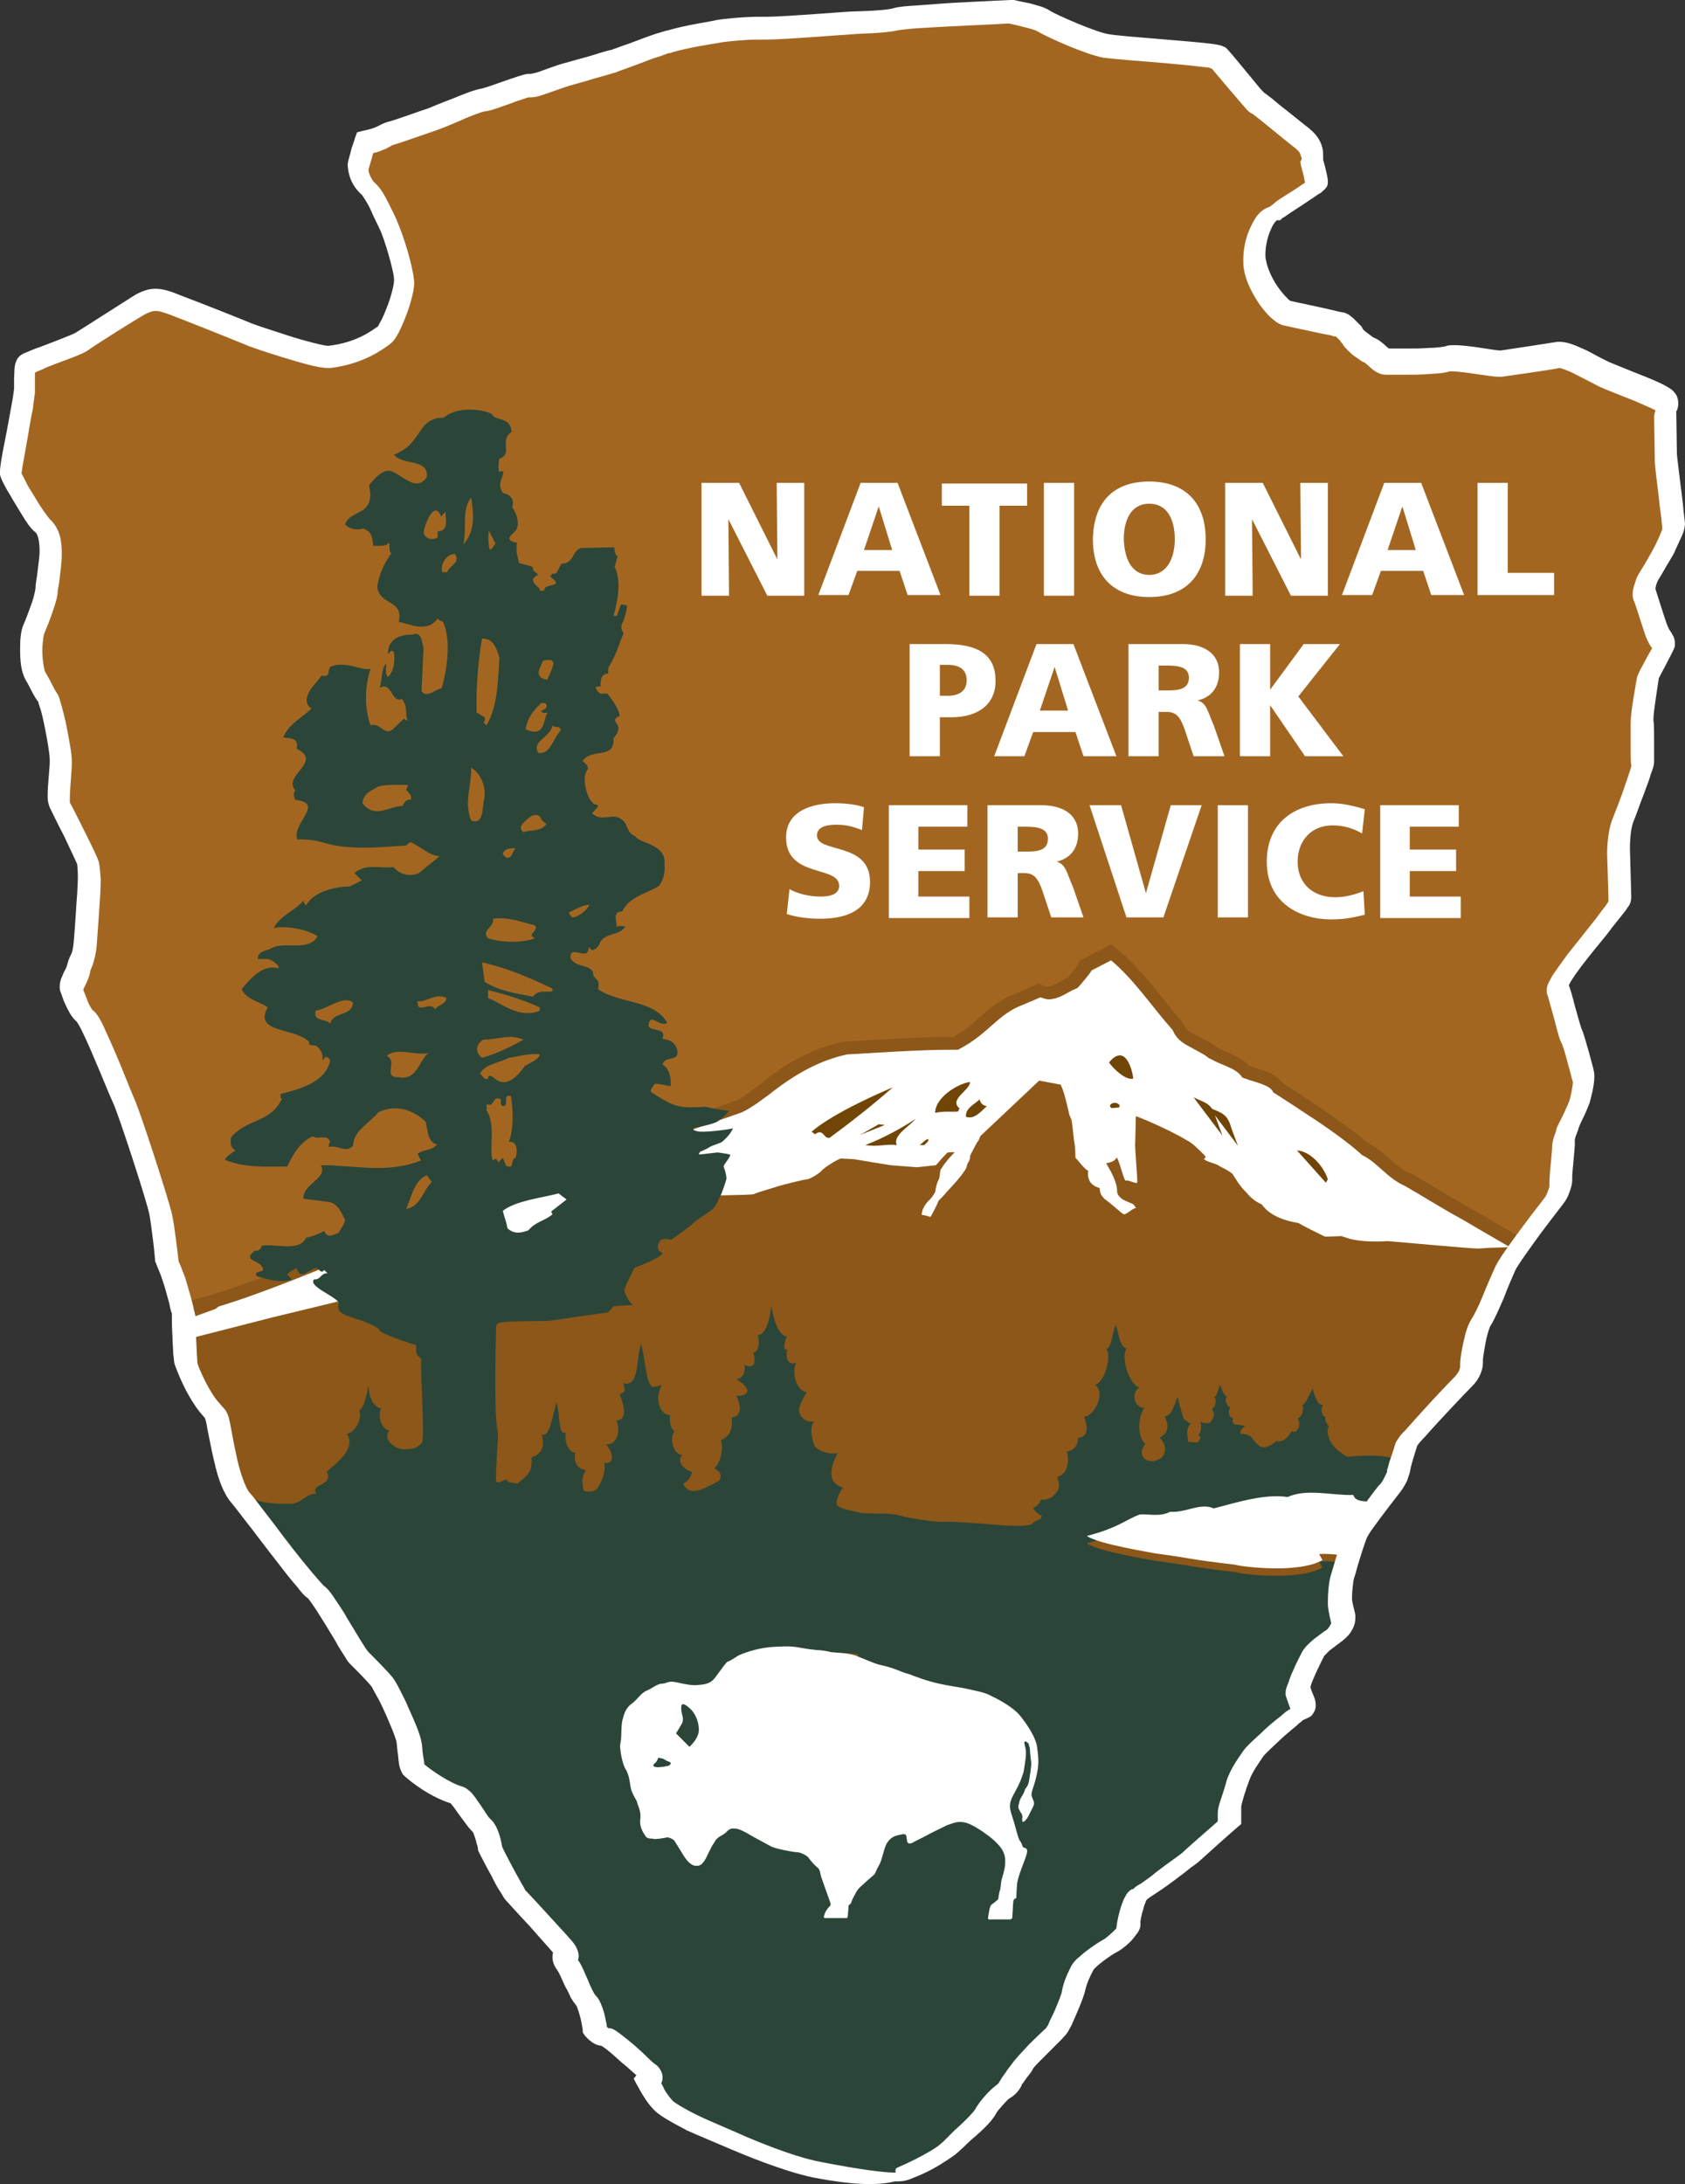 <?xml version="1.0" encoding="UTF-8" standalone="no"?>
<svg id="Layer_1" xmlns:rdf="http://www.w3.org/1999/02/22-rdf-syntax-ns#" xmlns="http://www.w3.org/2000/svg" enable-background="new 0 0 612 792" xml:space="preserve" viewBox="0 0 251 325.206" height="100%" width="100%" version="1.1" y="0px" x="0px" xmlns:cc="http://creativecommons.org/ns#" xmlns:dc="http://purl.org/dc/elements/1.1/"><rect x="0" y="0" width="251" height="325.206" fill="#333333" stroke="none"/>
<g id="g3081" transform="translate(-181.4,-229.3)">
	<g id="g3083">
		<path id="path3085" fill="#a36621" d="m429.1,311.3c0.5-1,1.4-3,1.4-3.6s-1.2-9.4-1.2-10.4-0.1-5.6-0.1-6.4,0.6-0.8,0.1-1.8-7.2-3.2-9.1-4.2-5.6-3.2-6.9-3-8.6,1.3-8.6,1.3c-1,0.1-6.7-1.2-8-0.7s-7.8,0.4-8.8,0.4c-1.1,0-2.1-1.6-2.6-1.7s-2.4-1.7-2.5-2c-0.1-0.4-1.4-1.7-1.8-1.8s-7-1.4-8.2-1.8-4.2-4.2-4.7-7.2,1.1-7.6,3-7.8c0.7-0.7,6.2-3.9,6.2-4.4s-0.7-3.3-0.7-3.3,0.2-0.4,0-1.3c-0.3-1.1-0.7-1.5-1.3-2-0.9-0.7-6.1-5-6.7-5.3-0.6-0.4-5-5.9-5.8-6.8-1-0.6-13.8-1.3-16.7-1.8-2.2-0.4-8.1-3-9.3-3.7s-4.1-1.2-5-1.4c-0.6,0-15.3,0.7-17,1.1-1.5,0.4-5.9,0.5-6.3,0.5-0.8,0-11.7,0.8-13.5,0.7s-5.8,0.3-6.9,0.5c-0.7,0.1-4.5,0.7-7.1,1.5-1,0-7.8,2.7-8.4,2.9-0.6,0.1-6,1.8-7,2-1.1,0.2-4.5,1.7-5.5,1.7s-5.8,2-7,2.1-6.6,2.6-7.4,2.8c-1,0.3-5.2,1.9-6.4,2.2-0.7,0.2-1.2,0.8-3.7,1.3,0,0-1,2.8-1.1,3.5-0.1,0.9,0.5,2.5,1.5,3.3s2.5,4.4,3.1,5.6,2.2,6.4,2.2,8.2-2,7.1-3.1,7.9c-0.7,0.5-3.4,2.7-8.1,3.2-1.8,0.2-10.9-2.9-12.1-3.4s-7.7-3.1-10.3-4.1-3.8-1.5-5.9-0.2c-1.6,1-7.3,4.5-8.5,5.4-1.2,0.8-8,3-8.4,3.6s-0.3,2.5-0.3,3.7-2.1,11.3-2.1,12.5c0.2,0.4,0.8,1.6,1.4,2.6,1.1,1.8,2.6,4.3,3.5,5.1,2.3,2,0.7,8.2,0.7,9.4s-1.2,4.5-1.8,5.9-0.6,5.7,0.2,7.1,1.2,2.4,1.8,3.2,2,7.7,2,9.3-0.6,5.9-0.2,6.7,3.8,7.5,4.3,8.7c0.4,1.2,0,6.3,0,6.3s-0.2,3.2-0.4,5.7c-0.2,2.4-0.8,2.8-1,3.8s-1.4,2.4-1,3.2,1,3,2,3.8,4.7,10.3,5.7,12.6c1,2.2,5.1,15,5.5,16.8s1,7.1,1,7.1c0.1,0.4,0.7,1.5,1,2.6,0.5,1.8,1.2,4,1.4,4.9,11.5-1.7,46.8-19,55.3-20.5l27.2-9.5c1-0.2,3.1-2,3.9-2.5,3.9-3.3,7.8-5.4,12.3-6.4,5.6-0.3,10.7-0.7,16.4-0.7,4-2,5.3-5.1,9.6-6.6l3-1.3c1.7,1,2.9-0.3,4.8-1.1,0.5-0.5,1.9-2.2,2-2.6l3.8-2c3.8,2.9,6.8,7.4,10,11,0.8,2.1,3.4,2.3,5.1,3.8,1.6,1,3.5,1.2,4.9,2.8,1.6,0.7,3.8,0.9,4.8,2.4,0,0,8.9,5.6,12.9,9.1,2.5,1.2,4,3.6,6.4,4.6,2.9,1.6,5.2,3.1,8.4,4.9,3.7,2.2,7.8,4.5,8.7,5.1,2-2.8,4.6-6.1,4.9-6.5,0.5-0.6,1.1-2.3,1-2.7-0.1-0.5,0.4-4.5,0.4-5.5s0.5-1.8,0.6-2.3,1.6-3.3,1.8-4.1c0.2-0.7,0.8-3.2,0.6-3.9s-1.2-4.7-1.8-6.1-1.6-6-2-6.9c-0.5-1,5.4-7.8,6.3-9.1,1-1.3,3-3.6,3-4.2s-0.2-6.8-0.2-7.3,0-2.9,0.6-4.5c0.6-1.7,3.1-7.9,3-8.7s0-4.9-0.1-6.1,0.7-6,0.8-6.7,2.1-3.9,2.4-4.7c0.2-0.7-0.6-1.3-1-2.4s-1.6-4.9-1.8-5.5,0.1-1.6,0.4-2.1c-0.2,0,1.6-2.8,2.1-3.8z"/>
	</g>
	<g id="g3087">
		<path id="path3089" fill="#8c5719" d="m390.7,404.9c-2.4-1-3.9-3.4-6.4-4.6-4-3.5-12.9-9.1-12.9-9.1-1-1.5-3.2-1.7-4.8-2.4-1.4-1.6-3.3-1.8-4.9-2.8-1.7-1.5-4.3-1.7-5.1-3.8-3.2-3.6-6.2-8.1-10-11l-3.8,2c-0.1,0.4-1.5,2.1-2,2.6-1.9,0.8-3.1,2.1-4.8,1.1l-3,1.3c-4.2,1.6-5.6,4.6-9.6,6.6-5.7,0-10.9,0.4-16.4,0.7-4.5,1-8.3,3.1-12.3,6.4-0.7,0.5-2.9,2.3-3.9,2.5l-27.2,9.5c-8.5,1.5-43.8,18.7-55.3,20.5,0.1,0.2,0.1,0.4,0.1,0.5,0,0.6,0.2,6.2,0.4,7,0.1,0.6,1.3,3.4,2.8,5.7,0.6,0.8,1.4,1.6,1.6,1.9,0.7,1,1.3,9.7,3.8,12.5,0.7,0.8,9.9,13.2,11.1,14s5.9,9.1,6.5,9.7,2.8,2.8,3.4,3.6,3.8,7.3,4.1,9.1c0.1,0.6,0.3,3.1,0.6,3.8,0.9,1,4,3.2,6.5,3.9,0.8,0.2,2,2.5,3.2,4.1,0.3,0.4,0.6,0.6,0.9,1.1,0.6,1.3,0.8,2.8,0.8,2.8,0.4,0.7,3.3,6.5,3.8,7s6.7,7.2,7.3,8.1c0.6,1-0.2,1.3,0.5,2.4s2.1,4.7,2.7,5.3c0.8,0.8,1.3,4.3,1.3,4.3s0.7,1.1,1.6,1.1c0.8,0,5.2,4.4,6.2,5s0.1,1.7,0.1,1.7,1.4,2.8,2.6,3.8c1.1,0.9,3.7,2.2,4.1,2.4,0.5,0.2,5.5,2.4,6.9,3,1.2,0.5,7,3,11.4,3.9,3.3,0.7,11.4,2.2,13.1,1.4,1.8-0.8,3.2-1.4,5.2-2.7s1.7-1.4,3.5-3,3.1-2.9,3.4-3.6c0.4-0.7,1.7-2.2,2.2-2.6s1.1-0.8,1.4-1.4c0.2-0.5,1.5-2,1.7-2.4,0.6-1.1,4.9-5,5.2-5.5s2.3-4.7,2.5-6,1-2.6,1.3-3.3c0.4-0.7,2.9-2.6,4.1-3.2,1-0.5,2.9-2.2,2.9-3s0.8-4.3,1.5-4.6c0.7-0.4,7.4-5.2,7.9-5.7,0.3-0.3,4.9-4.4,5.6-5v-1.8c0-0.7,0.7-2.9,1.3-4.4,0.5-1.6,1.7-3.2,2.3-4,0.9-1.3,5.8-5.5,6.2-5.7s1.3-0.5,1.3-1-0.6-1.7-0.8-2.6c-0.2-0.7,1.8-4.8,2.3-5.6s2.2-2.1,3.1-2.7,1.4-1.9,1.3-2.4-0.5-1.7-0.5-2.7c0-0.8,0.1-2.9,0.3-3.7,0.2-0.7,0.4-1.5,0.8-2.7,0,0,0.7-2.1,1.2-3.4s5-7,5-7c0.8-1,1.4-2.4,1.4-2.7s1-3.5,1.2-4.1,7-7.9,8.5-9.3c1.4-1.4,1.2-2.5,1.2-2.9s0.5-4.6,1.4-6c1-1.5,2.6-5.9,3.6-7.9,0.3-0.7,1.3-2.2,2.5-3.8-0.8-0.5-4.9-2.9-8.7-5.1-3.1-1.9-5.4-3.5-8.3-5.1z"/>
	</g>
	<polygon id="polygon3091" points="277.5,397.6,278,398.8,280.5,397.9" fill="#FFF"/>
	<path id="path3093" fill="#FFF" d="m350.6,395.5c0.4,0.1,4.8,1.9,7.6,3.6,0.9,0.4,2.2,1.8,2.7,2.3,0.3,0.5-0.5,0.4,0,0.6,0.3,0.3,1.8,0.6,2.1,0.9,0.5,0.3,1.3,0.6,2,1.2,0.4,0.6,0.8,1.3,1.2,1.8,0.3,0.4,0.6,0.7,0.9,1,0.8,1,1.7,1.5,2.2,1.7,0.2,0.1,1.1,2.1,5.5,2.8,1.2,0.7,2.5,1.3,3.9,2,0.5,0.1,2.1-0.1,2.5,0-0.8-0.3,0.5,0.1,0.5,0.1s1.8,0.9,6.4,0.6c0.3,0,13.2,1.2,13.5,1.1,0.7,0,1.2-0.1,1.8-0.1s3-0.1,4.4-0.2c-0.5-0.3-10-5.9-10.5-6.1-2.4-1.4-4.3-2.6-6.7-3.9-2.4-1-3.9-3.4-6.4-4.6-4-3.5-12.9-9.1-12.9-9.1-1-1.5-3.2-1.7-4.8-2.4-1.4-1.6-3.3-1.8-4.9-2.8-1.7-1.5-4.3-1.7-5.1-3.8-3.2-3.6-6.2-8.1-10-11l-3.8,2c-0.1,0.4-1.5,2.1-2,2.6-1.9,0.8-3.1,2.1-4.8,1.1l-3,1.3c-4.2,1.6-5.6,4.6-9.6,6.6-5.7,0-10.9,0.4-16.4,0.7-4.5,1-8.3,3.1-12.3,6.4-0.7,0.5-2.9,2.3-3.9,2.5l-10.4,3.6-48.3,18-10.6,4.2-5.4,2-2.5,2-5,1.8v2.9l13.7-3.5,9.5-2.3c0.2-0.2,53.8-15.4,54.5-15.6,0.6-0.3,6.9-0.2,7.5-0.4,0.6-0.3,3.5-1.1,3.7-1.2,0.3-0.1,3.8-1,4.2-1s1.9-0.9,2.2-1.3,2.5-1.8,2.9-1.8l1.9,0.1c0.5,0.1,5.5,0.9,5.5,0.9l3.9,0.3,2.8-0.3s0.4-0.4,0.8-0.9c0.5-0.5,0.9-1,1-1,0.2,0,0.7-0.1,1,0,0,0-1.2,1.1-2.1,2.6-0.1,0.5-0.1,0.9-0.2,1.3-0.4,0.7-0.5,1.4-0.6,2-0.2,0.4-0.7,1.1-1,1.3-1,1.1-1,1.9-1,2.1,0.3,0,1,0.2,1.3,0.3,0.1-0.1,1.1-2,1.2-2.4,0.3-0.3,1-1,1.2-1.3,0.2-0.2,2.1-2.2,2.7-3.2,0.3-0.4,0.3-0.6,0.4-1,0.5-0.7,0.4-1.2,0.4-1.2s1.1-2.2,1.2-2.2,0.3-0.8,0.4-0.8c0.1-0.1,8.7-8.2,8.7-8.2l3.2,0.6s0.2,0.4,0.5,1.3c0.3,1,0.6,2.4,0.7,2.8,0,0.2,0.2,0.7,0.4,1.1,0.2,1,0.3,2.8,0.5,3.8,0.1,1.1,0.1,1.8,0.1,1.9,0.1,0,1.5,1.9,1.9,1.9,0,0.3-0.4,2,1.7,2.6,0.1,0.8,0.1,0.9,0.7,1.6,1.4,1,2.7,2.3,2.9,2.3,0.4,0.1,1.4-1,1.8-0.9,0.1,0-0.2-0.3-0.3-0.5s-1.8-0.7-2-1.1c-0.5-0.4-0.5-0.8-0.5-1.2-0.2-1.9-1.8-4-1.6-3.9,1.7-0.3,1.4-1,1.6-0.8,0.4,0.7,1.1,3.6,1.3,3.4s1.5,0.5,1.7,0.3c0.1-0.1-0.4-5.8-0.3-5.8"/>
	<path id="path3095" fill="#714506" d="m350.2,389.9c-1.1,0.3-2.9-1.4-3.6-2.4,2.8-3.4,3.7,2.5,3.6,2.4z"/>
	<path id="path3097" fill="#714506" d="m325.9,390.4c0,1.3-3.3,2.6-1.5,4-0.3,0-0.1,0.3-0.3,0.4-1,0.1-2-0.1-3.4,0.2,0-2.2,3.2-4.3,5.2-4.6z"/>
	<path id="path3099" fill="#714506" d="m314.4,391.2c-1.7,1.5-4.9,4.2-9.4,7.5-0.9,0.3-0.9-1.5-2.2-0.5l-0.5-0.4c3.4-2.9,10.7-6,12.1-6.6z"/>
	<path id="path3101" fill="#714506" d="m328.4,394c-0.9,0.8-1.8,2-3.1,1.6-0.2-1.3,1.5-2,2-2.6,0.2,0.5,0.4,0.9,1.1,1z"/>
	<path id="path3103" fill="#714506" d="m348.1,394.2-1.1,0.1s-0.5-0.3-0.1-0.6,0.9-0.2,1.1,0c0.3,0.1,0.1,0.5,0.1,0.5z"/>
	<path id="path3105" fill="#714506" d="m364.8,397.2,1,2.7-4.3-5.7c1.7,0.8,2.7,0.8,3.3,3z"/>
	<path id="path3107" fill="#714506" d="m362.5,395.7,1,2.7-4.3-5.7c1.6,0.8,2.7,0.8,3.3,3z"/>
	<path id="path3109" fill="#714506" d="m379.2,404.9-0.3,0.5-4.3-4.8c1.9,0.1,3.9,2.2,4.6,4.3z"/>
	<path id="path3111" fill="#714506" d="m317.8,395.9c-0.9,1.1-3.5,2.5-2.8,3.9-1.5-0.2-2.9,0.3-4.7,0,2.6-1,5.2-2.4,7.5-3.9z"/>
	<polygon id="polygon3113" points="309.5,398.3,312.3,396.7,313.2,396.8" fill="#714506"/>
	<path id="path3115" fill="#714506" d="m319.7,398.9c0.1,0.4-0.5,0.7-0.6,0.9h-0.7c0.3-0.2,0.9-0.9,1.3-0.9z"/>
	<path id="path3117" fill="#8c5719" d="m208.3,423.2c5.4-0.8,17.2-5.5,28.5-10.2s22.1-9.4,26.7-10.2l27.2-9.5h0.1c0.1,0,1-0.4,1.7-1,0.7-0.5,1.4-1,1.8-1.3,4-3.3,8-5.6,12.7-6.6h0.1,0.1c5.5-0.3,10.6-0.7,16.2-0.7,3.5-1.8,4.9-4.8,9.4-6.5l3.4-1.5,0.5,0.3c0.3,0.2,0.5,0.2,0.7,0.2,0.6,0.1,1.5-0.6,3-1.3,0.5-0.5,1.6-1.9,1.7-2.2l0.1-0.3,4.7-2.5,0.5,0.4c4,3.1,7,7.6,10.1,11.2l0.1,0.1,0.1,0.2c0.3,0.7,0.8,1.1,1.8,1.6,0.9,0.5,2,0.9,3.1,1.8,1.3,0.8,3.2,1.1,4.9,2.8,1.3,0.6,3.5,0.7,4.9,2.5,1.2,0.8,8.9,5.7,12.8,9,2.7,1.4,4.2,3.7,6.2,4.5h0.1,0.1c2.9,1.7,5.2,3.2,8.5,5,3.9,2.3,8.1,4.7,8.7,5.1l-1.1,1.7c-0.5-0.3-4.7-2.7-8.6-5-3.3-1.8-5.6-3.3-8.4-4.9-2.7-1.2-4.2-3.6-6.4-4.6l-0.1-0.1-0.1-0.1c-1.9-1.7-5.1-4-7.9-5.8-2.7-1.8-4.9-3.2-4.9-3.2l-0.2-0.1-0.1-0.2c-0.6-1-2.5-1.3-4.4-2l-0.2-0.1-0.1-0.2c-1.1-1.3-2.8-1.5-4.7-2.6h-0.1l-0.1-0.1c-0.7-0.6-1.7-1-2.7-1.6-1-0.5-2.1-1.2-2.6-2.5-3.1-3.5-5.9-7.7-9.2-10.4l-2.9,1.5c-0.2,0.4-0.5,0.7-0.8,1.1-0.5,0.6-0.9,1.1-1.2,1.4l-0.1,0.1-0.2,0.1c-1.3,0.5-2.3,1.5-4,1.6-0.4,0-0.8-0.1-1.3-0.3l-2.6,1.1c-3.8,1.4-5.1,4.3-9.5,6.6l-0.2,0.1h-0.2-0.2c-5.5,0-10.6,0.4-16.1,0.7-4.2,0.9-7.9,3-11.8,6.1-0.3,0.2-1.1,0.8-1.8,1.3-0.8,0.5-1.5,1-2.3,1.3l-27.2,9.5h-0.1c-4,0.7-15,5.4-26.3,10.1-11.4,4.7-23,9.5-29,10.4l-0.8-1.8z"/>
	<path id="path3119" fill="#2b4638" d="m269.2,364c-0.3,0.8-1.7,1.9-2.6,1.9l-0.5-0.7c1-0.5,2-1.1,3.1-1.2zm-26.6-15.6c-0.6-0.2-1.1,0.5-1.2,0.9-2,0-4.2,2-6-0.4,0.1-1.5,1.4-1.9,2.2-2.4s4.6-0.3,4.6-0.3l-0.3,0.7c0.4,0.5,0.9,0.8,0.7,1.5zm-12,33.3c-0.8-0.8-2.5-0.2-2.2-1.9,1.9-0.3,4.2-2.4,5.6-1.2-0.3,2.2-2.9,1.2-3.4,3.1zm25,20.7c0-0.2-0.1-0.4-0.3-0.5s-0.3,0.1-0.5,0.2c-0.6-1.6,0.5-5.4-0.9-7.4v-1c1.2,0.6,0.8-1.4,2.1-0.7,0.1,0.3-0.2,0.8,0.3,1,1.1,0-0.2-1.8,1.2-1.5,0.3,1.8,0.5,4.8-0.3,6.8,1.5-0.1,1.2,1.8,1,2.4-0.9,0.3,0,1.7-1.4,1.2l-0.5-1.2-0.7,0.7zm5.2-24.7c-2.5-0.5-5-0.8-7.2-2.2l-0.4-2.9c3.7,0.8,7.1,2.3,10.5,3.9v0.4c-0.7,0.2-2.2-0.3-2.9,0.8zm1,1.6v0.5c-3,1.2-5.3-0.9-7.7-1.9v-1.2c2.7,0.7,5.3,1.5,7.7,2.6zm-8.3-30.9c-0.3,1.2,0,3.7-1.9,3.1-1.1-2.7,0-4.9,0-7.9,1.4,0.9,2.3,2.8,1.9,4.8zm-0.1,35.7c2.3,0,3.9-0.9,6,0-1.8,1-4,2.1-6.2,2.7-1-0.7-1-2,0.2-2.7zm3.8,2.7c1.6-0.2,2.9-0.7,4.6-0.5,0,0.6-1.4,1.3-2.2,1.7-1,1.4-2.7,3.4-4.5,1.9-0.3-0.2-0.7-0.7-1-0.2v0.2c-0.6,0.3-0.8-0.5-1.2-0.7,0.7-1.5,2.9-1.6,4.3-2.4zm6.5,23.3c-1.1,1-2.4,1-3.6,2.4-1.1,0.4-2.1,0.6-3.1-0.3-0.2-1.1-0.4-1.4-0.7-2.6,1.8-1.5,6.1-2,8.3-2.6l1.2,0.9-2.3,1.8,0.2,0.4zm1.2-72c-1.1,1.1-1.5,3.6-3.3,3.3-1.1-1.7,1.8-2.3,2.1-4.1,0.3,0.5,1.2-0.1,1.2,0.8zm-2.6-10.4s1.3-0.4,1.5,0.2c0.2,0.5-0.9,2.6-0.9,2.6-2.1-0.3-1-1.9-0.6-2.8zm-0.3,6.3c0.3,0,0.6-0.1,0.8,0.2,0.2,0.7-0.5,0.7-0.8,1,0.2,0.4,0.7,0.2,1,0.2-0.7,0.6-0.2,3.9-3.3,2.5,0.2-1.2,0.6-2.3,2.3-3.9zm-2.8,18c0.6-0.6,1.9-2.1,2.8-0.9,0,0.4,0.5,0.6,0.8,0.9-0.9,1.2-2.3,0.8-3.4,1.2-0.5-0.3-0.5-0.8-0.2-1.2zm-1,3.6c-0.5,0.5-0.5,1.6-1.4,1.4l-0.5-0.5c0.2-0.9,1.1-0.9,1.9-0.9zm2.9,11.5c0.6,0.9-1.4,1.3,0,1.9-1.7,0.7-5,0.7-7,0-1.1-1.2,1.1-1.7,0.7-2.9,2.4-0.3,4.3,0.5,6.3,1zm-5.9-56.9s-0.2,0.5-0.8,1c-0.4-0.9-0.2-2.9-0.2-2.9l1,1.9zm0.6,17.1c-0.3,3.8-0.2,6.8-1.9,10l-0.5-0.4c0.3-0.2,0.2-0.5,0.2-0.8l-1.2-0.7c-0.1-3.5,0.2-7.5,0.8-11,1.7-0.1,2.2,1.5,2.6,2.9zm-4.2-23.9c0.3,2.3,0.7,4.9-1.2,7,0.6-2.3-0.3-5.3,1.2-7zm-5,5v0.9c-0.7,0.5-1.9,0.3-2.1-0.7,0.1-1.1,1.6-5,2.6-2.4l0.7-0.7c-0.2,0.5,0.7,2.9-1.2,2.9zm1.4,6.1-0.7,0c-0.4-1.2,0.7-2.8,1.9-2.7,0.8,1.4-0.8,1.6-1.2,2.7zm-7.1,75.2c-2.7,0.1-0.1-2.3-1.9-3.2,1.7-1.3,4,0,6.2-0.4-1.3,1-1.7,4.1-4.3,3.6zm5.3-10.1c-0.7-1.4-2.7,0.9-2.6-1.2,1.5,0.1,2.7-1.3,4.3-0.5,0,0.9-1.4,1.1-1.7,1.7zm-4.3,29.7c0.8-1.7,1.2-4.3,3.1-5l0.7,1c-1.3,1.3-1.7,3.7-3.8,4zm67.3,66.8c-2.1-0.4-5.2,1-7.2-0.4,1.2-0.3,5.2-0.4,7.2-0.1v0.5zm-7.7-39.8zm-72-24.2zm152.5,34.1c-0.9-0.7-2.2-1.3-2.7-3-0.1-0.4-0.3-1.2,0.1-1.5-0.3-0.3-0.8-1-0.5-1.4-0.6-0.1-0.9-1.1-0.4-1.8-0.9,0.1-1.3-1.6-1.6-2.4-0.4,0.8-1.1,2.4-1.5,2.4,0.2,0.3,0.2,1.6-0.7,2,0.6,0.8,0,2.4-0.9,1.9-0.5,0.9-1.3,1.7-2.3,1.5-0.9,0.7-1.7,1.2-2.5,0.7-1.2-0.9-0.9-1.8-2.8-1.8-0.3-0.3,0.6-1.2,0.7-1.2-0.5-0.1-1.6-0.2-1.6-0.2s-0.5-0.3-0.2-0.9c-0.6-0.1-0.9-1.1-0.4-1.6-0.6-0.3-1-1.2-0.5-1.6-0.6-0.3-0.7-1.1-1.1-1.8-0.2,0.7-0.4,1.6-0.8,1.8,0.3,0.4,0.3,1.4-0.4,1.8,0.7,0.8,0.1,1.6-0.3,2.1-0.5,0-1,0.1-1.4-0.3,0,0,0.4,1.4-0.3,2.1,0.6,0.3,0.2,0.8-0.1,1.1-0.5,0-0.8-0.1-1.4-0.1-0.2-1.5-0.3-1.9,0.4-2.8-0.7,0-0.3-0.3-1-0.5-0.3-0.6-1-3.4-1-3.4-0.4,1-0.8,2.8-1.9,2.9,0.5,1.1,0.8,2.4-0.8,3.2,1.4,1.1,0.8,2.8,0.1,3.1-0.5,0.2-1,0.6-2,0.2-0.4-0.2-1.3-0.9-0.2-2.4-1.5-1.4-0.8-4.7-0.1-5.4-1.2,0.2-2.3-1.9-0.8-3-1.7-0.7-2.7-4.6-1.9-5.8-1.1-0.4-1.1-2.3-1.6-3.5-0.6,1.3-0.5,3.2-1.4,3.6,0.8,0.7-0.1,4.9-1.7,5.3,1.8,1.2-0.3,4.9-1.6,4.7,0.6,1.8,0.6,3-0.9,3.2,0,1.3-0.9,2-1.7,2,0.6,2.1-0.3,3.6-1.4,3.8,0.2,1,0.6,1.5-0.3,2.5-0.8,1.1-2.1,0.9-2.1,0.9s-0.5,1.1-1.2,1.2c0.4,0.9,1.3,1.2,1.3,1.2l-0.2,0.5s-0.8,0.2-1.3,0.7c-0.4,0.5-4.5,0.2-4.5,0.2s-7.1-0.6-8.5-0.5-5.6-0.6-6.9-1-4.8-0.1-5.9-0.4c-0.9-0.3-2.7-0.4-3.3-1.2,0-0.7,0.4-1.8,1-2.5-2.9-0.8-1.5-3.8-0.8-5.2-0.8,0.4-3.1-0.2-3.5-1.1-0.4-1.3-0.7-2.3-0.1-3.6-1.5,0.4-2.2-1.2-2.2-1.6s0.5-1.7,1.2-2.7c-1.6-0.2-2.3-2.9-1.6-4.4-1.2,0.5-1.7-0.8-1.3-1.9-0.7,0.1-0.5-1-0.1-2-1.8-0.3-2.3-4.7-2.3-4.7s-0.3,4.4-2,4.5c0.3,1.1,0.1,2.6-0.7,2.6,0.4,1.1,0.1,1.7,0.1,1.7s-0.4,0.7-1.4,0.1c0.1,0.6,0.1,1.9-1.2,2.2,0.8,0.4,2,1.4,1.5,2s-1.5,0.4-1.5,0.4,0.8,1.8,0.4,2.5-0.3,0.5-1.1,0.8c0.2,2-0.5,2.9-1.6,3.3,0.4,1.3-0.1,3.6-1,4.2,1.6,0.9,0.7,1.9,0.7,1.9s-1.5,0.8-2.4,1.2c-2.5,1-2.9-0.8-2.9-0.8s1-0.4,1.3-1.7c-1.3-0.5-2.3-1.4-1.5-2.6-1.2,0.1-2-2.4-1.1-3.5-0.5-0.3-0.8-1.1-0.7-2.4-1.2,0.1-2.5-2.1-1.2-4.5-0.4,0.2-1,0.3-1.5,0.3-0.9-0.9-1-4.3-1.6-6.4-0.6,1.9-0.4,4.1-1.2,5.4-0.4,0.5-0.9,0.7-1.4,0.4,0,0.8,0.6,1.3-0.6,1.7,0.5,1.2,1.4,3.9-0.5,3.9,0.6,1.1,0.4,3.6-1.5,3.6,1.3,1.5,1.1,3-0.3,2.7,0.4,1.3-0.7,3.6-1.2,4-0.5,0.5-1.8,0.2-1.8,0.2s-0.7-1.8,0.3-3.1c-1.3-0.1-1.9-1.3-1.6-2.6-0.9,0-1.7-1.5-1.4-3-1.2,0.5-0.8-2.6-1.4-4.5-0.6,2-1,5.3-2.2,4.8,0.4,1.4,0.3,2.8-1.5,3.4-0.1,1.7,0.3,2-2.1,3.9-0.4-0.1-1.4,0-1.6-0.6-0.5,0-1.2,0.7-1.6,0.3-0.1-1.2,0.3-6.1,0.3-7.2-0.7-2.2-0.3-14.6-0.3-15.6,0-0.9,0.5-0.8,0.9-0.9,0.5-0.2,6.8-0.2,6.8-0.2l9-1.3,0.8-0.9,3-0.2c-0.7-0.2-1.4-1.9-1.4-2.2s1.5-3.3,1.5-3.3,4.9-1.9,4.1-2.3c-0.8-0.3-0.7-1.1-0.3-1.7s1.7-0.2,1.7-0.2,3-2.1,3.3-2.5,2.3-1.5,2.9-2.1,0.8-1.4,1.1-1.9c0.2-0.3,0.8-2.1,0.9-2.5s-0.3-1.7-0.4-1.9,1.3-1.7,0.9-1.8c-0.3-0.1-1.8-0.3-1.8-0.3s-2.5,0.3-2.7,0.3,0.1-0.4,0.1-0.4,1.2-0.5,1.4-0.7c0.5-0.3,1.7-0.6,1.9-0.8s1.1-0.9,1.6-2c-0.2,0.1-3.5,0.6-5,0.5-1.5-0.2-0.7-0.6-0.7-0.6s2-0.3,3.2-0.8c1.4-0.9,1.7-1.5,1.9-1.7-1.1-0.1-2.2-0.3-3.5-0.6-3.8,0.2-4.5,0.2-8.1-2.2-0.2-0.5,0.4-0.8,0.5-1.2,0.9-0.1,1.6,0.3,2.4,0.3,0.1-1.3-0.2-2.6-1.2-3.2,0.4-1.4,2.5-0.3,2.2-2.1-0.3-1.2-1.1-1.6-2.2-1.7,0.6-1.8-1.5-1-2.1-1.9,0.2-2.3,1.6,0.3,2.8-0.5-2-3.5-7.1-2.8-10.3-5,0.1-0.6,0.1-0.8,0-1.2l-0.7-0.8c0-1.9-2.5-1-3.4-2.6-0.2-2.3,2.7,0.7,2.7-1.7l0.5,0.5c0.6-0.2,1-0.5,1.2-1.2,0.9-1.5,2.9-0.9,3.8-2.4-0.5,0.1-1.1-0.2-1.4,0.2,0.3-0.7-0.8-2.3,0.9-2.4,1-2.2,3.8-2.7,5.5-3.8,0.6-0.9,0.9-1.9,0.8-3.1,0.3-3.2-3.6-3.1-4.4-4.3-1.2-0.4-1.1-1.9-1.9-2.4-1.4-1.3-2.9,0.5-4.5-1l0.9-1c-0.3-0.7-0.4,0.1-0.9-0.7-0.7-0.5-1.7-3.7-0.6-4.9l-0.1-0.5-0.7-0.7c1.4-2,4.8-0.1,4.6-3.4,2-2.2-1-2.4,0.9-3.3,0-0.8-1-2.3-1.8-3.3-0.5-0.1-1,0.1-1.2-0.1-0.4-0.4-0.5-0.6-0.6-0.9l0.8-0.1c-0.2-2.1,1.1-1.9,1.1-1.9,0-0.4,0-1,0.2-1.2,1.1-1.8,1.4-3.2,2.1-4.8-0.4-0.6-0.5-1.1,0-1.9,0.1-0.3,0.5-1.6,0.5-2.1,0-0.3-0.6-0.2-0.9-0.3l-0.6,1.7h-0.5c0.6-2.2,1.2-5.1,0.2-7.2,0.1,0-0.2-0.2,0-0.2l0.4-1.5c-0.4,0-0.5-1.3-0.5-1.3-1.2,0-3.6,0.1-4.9,0.1-1.3,0.3-1,1.9-2.5,2.3-1-0.2-0.7,1.8-1.8,1.5-0.3,0.4-0.3,0.5-0.3,0.5,0.3,0.2,0.4,0.3,0.6,0.5,1,1-1.7,0.5-1.5,1.5-0.3,0.1-0.4,0-0.6,0.1-0.2-0.8-1.1-0.8-1.1-1.8,0.1-0.1,0.5-0.6,0.7-0.5,0-0.6-0.9-0.5-0.7-1.2-0.6-0.4-1.5-0.4-2.1-0.7,0-0.2-0.2-0.9-0.3-1.4-0.1-0.6,0-1.3,0-1.6-2.4-0.4-0.2-1.5-0.1-1.9,0.5-0.9,0.2-2.2-0.6-3.4,0.4-1-0.2-1.9-1.4-2.1-0.9-1.5,0-2,0.1-3.2h-0.7c-0.1-0.9,0-1.3,0.1-1.9,2.1-0.7-0.1-2.6,1.8-4-0.1-2.3-2.5-1.6-2.9-2.6-0.3-0.4-4.7-1.6-7.2,0.5-4.1,0-3,3.8-7.4,5.5,1.3,1.7,5.1,0.5,4.9,3.3-1.7,2.7-4.2-1-5.8-0.9-1.1,0.1-2,1.2-2.8,2.1,0,0.7,0.3,1.1,0.1,2.1-0.4,2.4-3,1.8-3.7,3.8,0.7,0.7,1.8,0.9,2.7,0.6,1.2,0.4,1.4,1.2,1.5,2.6,0.6-0.1,2,0.2,2.3-0.5,0.3,0.4-0.1,1.2,0.4,1.6-1.1,1.5-1.8,3.1-2.1,4.9,0.2,2.9,4,1.9,3.2,5.3,1.6,0.3,4.3,1.7,5.8-0.5,0.3,0.5,0.7,0.2,0.9,0.7,1.1,2.9,0.5,6.8-0.3,9.7-0.8,0-2.2,1.6-3,0.4l0.3-6.5c-0.3-0.7-0.2-2.5-1.7-1.9-2,0-3.6,0.7-3.6,2.9l0.5-0.5c0.2,0,0.3,0.1,0.4,0.3,0.1,1,0.1,2.7-0.9,3.6-0.5-0.5-0.2-1.3-0.3-2-0.7,0.8-0.6,2.5-0.9,3.6,1.9-0.9,1.6,2.3,3.3,1.7,0.9,1.2,0.4,2.2,0.8,3.1-0.3,0.1-0.4-0.1-0.5-0.2l-1.5,1.4c-1.3,1.5-2-0.9-3.5-0.4-0.9-2.5-0.9-5.7,0-8.4-1.4,0.3-3.8-1.3-6-0.3-0.5,0.7,0.1,1.6-1.3,1.3l-0.6,0.8c-3,3.1-0.9,4.1-0.9,4.1-1.3,1.3-3.4,2.3-4.2,4.3,1.3,0.2,2.3,0.1,2,1.7,4,1.9-2.2,4-0.2,6.2-0.5,0.5,0,1.4,0,1.4,4.5,0.5-0.6,3.5,0.3,5.9,3.4-0.1,4.2,0.9,7.3,1.1,2.6,0.3,5.9,0,8.9-0.2l0.6-0.5c1.3,0.4,2.7,2,4.4,2.1l-3.1,2.5c-1.3,0.6-2.9,0.2-3.8-0.9-1.9,0.3-4.1-0.6-5.8,0.9l1.1,1.1-1.8,0.9c-2.2,0-5.4,0.8-6.5,2.8-0.1-0.1-0.4-0.4-0.4-0.7-1.1,1.4-3.6,2.3-4.4,4.1,1.6-0.4,4.8,0.1,6.5,1.2-1.2,2.3-4.8,0.8-6.7,1.7-0.7,0.5-2.2,0.4-2.2,1.7h1.2c0.7-0.1,2.1,0.9,1.9,1.4-2.3-0.7-4.2,1.5-5.5,3.1,0.8,1.6,2.6,1.8,3.9,2.7-2.3,3.9,4.3,3,6.2,5.2-0.4,0.5,1,0.5,1,0.5,0.7,0.6,1.1,1.2,0.9,2.2l0.5-0.5c0.4-0.1,0.5,0.3,0.7,0.5-0.7,3.2-4.3,4.2-7.4,5,0,0.3-0.1,0.6,0.2,0.7-1.6,3.6-5.4,3-7.6,5.8-0.1,0.8-0.1,1.5,0.7,1.9-0.5,0.3-1.5,1-1.6,1.4,3,1.2,5.7,1,9.3,1,0.8-1.7,1.9-3.7,3.8-4.5,0.7,0.6,2.2-0.5,2.6,0.9-0.3,0.2-0.2,0.5-0.2,0.7,1.3-0.4,2.5,1,3.6-0.2,0-2.2,2.5-3.4,3.8-5,2.6-1.2,5-0.4,7,1.4,0.3,0.9,0.2,3.1,1.7,3.4-0.8,1-2,0.7-2.9,1.4l0.5,1c-5.1,2-9.6,0.7-14.9,0.7,1.1,2-2.7,2.7-2.6,5l4,0.5c1.4,0.5,1.7,1.8,2.2,2.6-0.1,0.8-0.6,1.3-1,2-0.7,0.2-1.6,0.9-2.1-0.3-0.4,0.2-1.6,0.8-2.7,1-1,2.2-4.7,0.8-6.7,1.2,0.3,0-0.4,1-0.9,0.7-2.2,1.7,1.1,1.3,1.2,2.9-0.3,0.4-1.3,0.1-1,0.9,1.6,0.5,3.8,1.1,5.3,0.5l-0.7-0.7c0.3-0.5,0.9-0.7,1.4-1,0.5,2,1.8,0.2,2.9,0,0.4,0,0.7,1,1.2,0.3l0.5,0.5c-1-0.1-1,1-2,0.9-1,1,3.2,2.5,3.7,3.5-0.8,2.3,2.8,1.8,6,3.9-0.3,0.4,2.3,1.4,5.5,2.4,0,1.3-0.1,1.3,0.8,2.1-0.3,0.4,0.5,10.8,0.1,12.4-0.8,0.8-1.2,1-2.8,1-1.2,0-3.2-1.5-2.1-2.8-1.4-0.3-1.7-2.5-1.2-3.3-0.6,0-1.8-0.8-1.9-3.4-0.1,0.4-0.6,3.5-1.4,3.7,0.5,0.7-0.2,3.1-1.8,3.5,1.4,2.2-1.6,4.4-3,5.6,1,2.3-2.5,1.7-1.6,3.3-1.6,0-2.2,1.6-4,1.5-2.2,0.1-4.4-0.2-5.7-0.8-0.4-0.1-1.1,0.2-1.5,0.1l6.5,8.5c0.4,0.5,0.7,0.9,1,1.3,0.6,0.9,1.3,1.7,1.9,2.4,0.7,0.9,1.3,1.5,1.5,1.7l0.1,0.1c0.5,0.5,0.8,1,1.1,1.4l0.1,0.1c0.3,0.4,0.6,0.9,0.9,1.4,0.2,0.4,0.5,0.8,0.8,1.2l0.1,0.1c0.4,0.7,0.9,1.4,1.3,2.1,0.2,0.3,0.3,0.6,0.5,0.9,0.2,0.4,0.5,0.7,0.7,1.1,0.1,0.2,0.2,0.3,0.3,0.4,0.3,0.5,0.6,0.9,0.7,1l0.5,0.5,1.7,1.7c0.3,0.4,0.7,0.7,0.9,1,0.2,0.2,0.6,0.7,0.9,1.3,0.7,1.3,1.8,3.5,2.6,5.4,0.1,0.3,0.2,0.5,0.3,0.7s0.1,0.3,0.2,0.5v0.1c0.1,0.2,0.2,0.5,0.2,0.7h-0.1c0.1,0.3,0.2,0.6,0.3,0.9,0.1,0.4,0.1,1.2,0.2,2.1,0,0.2,0,0.3,0.1,0.5,0.1,0.5,0.2,1,0.3,1.2,0.9,1,4,3.2,6.5,3.9,0.8,0.2,2,2.5,3.2,4.1,0.3,0.4,0.6,0.6,0.9,1.1,0.6,1.3,0.8,2.8,0.8,2.8,0.4,0.7,3.3,6.5,3.8,7s6.7,7.2,7.3,8.1c0.6,1-0.2,1.3,0.5,2.4s2.1,4.7,2.7,5.3c0.8,0.8,1.3,4.3,1.3,4.3s0.7,1.1,1.6,1.1,5.2,4.4,6.2,5,0.1,1.7,0.1,1.7,1.4,2.8,2.6,3.8c1.1,0.9,3.7,2.2,4.1,2.4,0.5,0.2,5.5,2.4,6.9,3,1.2,0.5,7,3,11.4,3.9,3.3,0.7,11.4,2.2,13.1,1.4,1.8-0.8,3.2-1.4,5.2-2.7s1.7-1.4,3.5-3,3.1-2.9,3.4-3.6c0.4-0.7,1.7-2.2,2.2-2.6s1.1-0.8,1.4-1.4c0.2-0.5,1.5-2,1.7-2.4,0.6-1.1,4.9-5,5.2-5.5s2.3-4.7,2.5-6,1-2.6,1.3-3.3c0.4-0.7,2.9-2.6,4.1-3.2,1-0.5,2.9-2.2,2.9-3s0.8-4.3,1.5-4.6c0.7-0.4,7.4-5.2,7.9-5.7,0.3-0.3,4.9-4.4,5.6-5v-1.8c0-0.7,0.7-2.9,1.3-4.4,0.5-1.6,1.7-3.2,2.3-4,0-0.1,0.1-0.1,0.2-0.2,1.1-1.2,2.7-2.7,4.2-3.9,0.4-0.3,0.9-0.8,1.3-1.1,0.1-0.1,0.3-0.2,0.4-0.3,0.1,0,0.1-0.1,0.1-0.1,0.3-0.1,0.4-0.2,0.7-0.3,0.1-0.1,0.2-0.1,0.3-0.2s0.2-0.2,0.2-0.4-0.1-0.5-0.2-0.8c-0.2-0.6-0.4-1.1-0.6-1.9,0.2-1,0.6-2,1-2.8s0.8-1.5,0.9-1.9c0.2-0.3,0.3-0.6,0.4-0.7,0.3-0.4,0.9-1,1.5-1.5,0.5-0.4,1.1-0.8,1.6-1.2,0.9-0.6,1.4-1.9,1.3-2.4v-0.1c0-0.1-0.1-0.2-0.1-0.3-0.1-0.4-0.2-0.9-0.3-1.4-0.2-1.4,0-2.8,0.1-4v-0.2c0-0.1,0.1-0.3,0.1-0.4,0.2-0.5,0.3-1,0.5-1.7,0.3-0.8,0.5-1.4,0.6-2-1-0.2-3-0.4-4.2-0.3l0.5,0.9c-3.9,2.2-13.1,0.8-12.9,0.7-7.6-0.9-6-0.9-12-1.7-0.5-0.1-8.6-1.4-10.2-2.6,4.7-1.2,5.9-2.5,7.9-3.2,1.3-0.1,3,0.4,4.5-0.4,2.3,0.2,4.5-1.4,6.5-0.5,3.5-0.9,7.5-2.2,11-1.7,2.9-1.3,6.6-0.2,9.8-0.3,0.2,1.3,2.6,0.8,3.7,1.2,0.6-0.7,1.5-1.8,2.2-2.9,0.1-0.2,0.2-0.4,0.3-0.8s0.3-1.2,0.4-1.5c0.2-0.7,0.3-1.2,0.5-1.6-0.8-2-7.4-1.2-8.1-1.2z"/>
	<g id="g3121">
		<path id="path3123" fill="#FFF" d="m386.7,453.1c-1.1-0.4-3.4,0.1-3.7-1.2-3.2,0.1-6.9-1-9.8,0.3-3.5-0.5-7.5,0.8-11,1.7-2-0.9-4.2,0.7-6.5,0.5-1.5,0.8-3.2,0.3-4.5,0.4-2,0.7-3.2,2-7.9,3.2,1.6,1.2,9.8,2.5,10.2,2.6,6,0.8,4.4,0.8,12,1.7-0.2,0.1,9,1.5,12.9-0.7l-0.5-0.9c1.2-0.1,3.1,0.1,4.2,0.3,0,0.1-0.1,0.2-0.1,0.3,0.2-0.7,0.6-1.9,0.9-2.7,0.4-0.9,2.4-3.6,3.8-5.5z"/>
	</g>
	<path id="path3125" d="m291.4,475.8s2.5-1.2,5.6-1.3c3.4-0.2,2.9,0.2,6.2,0.5,0.4,0,1.2,0.1,2,0.3,0.8,0.1,2.4,0.1,3.6,0.5,1.1,0.4,2.8,1.2,3.7,1.4s1.6,0.4,2.4,0.7,1.2,0.5,2,0.7c0.7,0.3,2.6,1,4.4,1.4s3,0.5,4.3,0.8,2.6,0.5,3.6,1.1c1.1,0.5,3.2,1.7,4.1,2.8s2.4,3.2,2.6,4.8,0.3,2.4-0.1,4.2-0.9,2.5-0.7,3.1,0.5,0.9,0.2,1.5-0.5,1-0.7,1.4-0.5,0.7-0.5,0.7-0.3,0.3-0.4,0.1c-0.1-0.3,0.1-0.7-0.1-1.1-0.2-0.3-0.6-0.9-0.5-1.2s0.1-0.8,0.5-1.4,0.5-1.1,0.5-1.1,0.5-0.5,0.6-1.3c0.1-0.7,0.4-2.3,0.3-2.8s-0.2-2-0.2-2l-0.2-0.7s-0.7-0.7-0.6,0,0.4,0.9,0.1,2.8-0.1,1.1-0.7,2.8c-0.7,1.6-1.3,2.3-1.5,3.2s0.1,1.4,0.6,3.1c0.5,1.8,0.6,2.3,0.9,2.7s0.3,0.9,0.5,0.9c0.3,0.1,0.7,0.1,0.4,1.1s-1.3,3.2-1.4,4.4c-0.1,1.1-0.1,1.9-0.1,2-0.1,0.1-0.3,0.1-0.4,0.3s0,0.2-0.1,0.6c0,0.5-0.1,1.8-0.1,1.8s0.1,0.5-0.4,0.5h-2.7c-0.4,0-0.6,0.1-0.5-0.4s0.2-1.6,0.5-1.8,1-0.8,1-0.8,0.1-1,0.3-1.5c0.1-0.5,0.1-1.1,0.2-1.4s0.5-1.7,0.5-2.1,0.3-1.5-0.7-2.8c-1.1-1.3-2-1.8-2.8-2.4-0.8-0.5-2-1.3-3-1.3-0.7-0.1-1.6,0.3-2.2,0.5-0.5,0.3-1.7,0.8-2.6,1.3-1.1,0.6-2.2,1.1-2.5,1.3-0.4,0.2-0.8,0.1-0.8-0.4-0.1-0.5,0-0.9-0.5-0.9-0.5,0.1-0.7,0.1-1.3,0.3-0.5,0.2-1.1,0.7-1.4,1.5s-0.4,1.4-0.7,2.3c-0.2,0.5-0.5,0.9-0.7,1.4-0.2,0.6-0.4,0.6-1.4,1.5-0.8,0.8-1.2,0.9-1.7,1.9-0.5,0.9-0.5,1-0.6,1.3s-0.4,0.3-0.4,0.5c0,0.3-0.1,1.3-0.1,1.3s0,0.5-0.2,0.5h-3c-0.5,0-0.4-0.1-0.3-0.5,0.3-0.9,0.8-1.2,0.9-1.4s0-0.3-0.3-1.2c-0.1-0.3-1-2.8-1.1-3.1s-0.1-1-0.5-1.3-1.1-1.1-1.3-1.4c-0.1-0.3-1.2-0.9-1.7-0.9s-3.3-0.5-4-0.9-2.8-1.5-3.1-1.7-1.6-0.9-2-0.9c-0.3,0-0.8-0.2-1.3,0.3-0.8,0.8-1.1,0.7-1.5,1.1-0.4,0.3-0.3,0.4-0.6,0.8s-0.8,1.5-1,1.9c-0.8,1.7-1.5,1.4-1.5,1.4s-0.8,0.3-1.9-1.4c-1.1-1.8-1.5-2.4-1.5-2.4s-0.7-0.5-1.1-0.4c-0.5,0.1-1.6,0.3-2,0.2-0.3-0.1-0.9,0.1-1.2-0.5-0.4-0.6-0.9-1.4-0.7-2.6,0.1-1.2-0.5-2-0.5-2.4-0.1-0.3-0.5-0.8-0.8-1.6s-0.2-1.9-0.8-3.1c-0.7-1-0.9-3.2-0.9-3.2s-0.1-0.4,0.1-1.3c0.1-0.9,0-1.7,0.2-2.9,0.3-1.1,0.5-1.9,1.5-2.6,0.7-0.5,1.2-1.4,2-1.8,0.8-0.3,1.7-1.1,2.4-1.1s0.9-0.5,2.2-0.2,2.4,0.5,3.2,0.4c0.9-0.1,1.8-0.1,2.6-1.2s1.5-2.1,1.8-2.3c0.1,0.1,1.6-0.9,1.6-0.9zm-9.3,11.6l2,2c1.5-1.4,1.4-2.5,1.4-2.5s0.1-1.7-1.2-3.1c-1.4-1.3-1.5-0.7-1.4,0.2s0.4,1.1,0.1,1.9c-0.4,0.7-0.9,1.5-0.9,1.5zm-2.8,4c-0.1,0.2-0.2,0.3-0.3,0.4-0.2,0.1-0.5,0.5,0,0.6s0.7,0,1,0c0.5-0.1,0.8-0.1,1-0.2,0.3-0.1,0.5-0.5,0-0.6-0.6-0.2-0.7-0.5-1.2-0.5-0.4-0.2-0.4,0.1-0.5,0.3z" fill-rule="evenodd" clip-rule="evenodd" fill="#FFF"/>
	<g id="g3127" fill="#FFF">
		<path id="path3129" d="m285.8,301.2h5.7l5.7,11.4-0.1-11.4h4.1v16.8h-5.5l-5.8-11.4,0.1,11.4h-4.1v-16.8z"/>
		<path id="path3131" d="m309.6,301.2h5.5l6.4,16.7h-4.9l-1.2-3.6h-6.3l-1.3,3.6h-4.5l6.3-16.7zm2.7,3.5-2.2,6.5h4.2l-2-6.5z"/>
		<path id="path3133" d="m325.8,304.6h-4.1v-3.3h12.7v3.3h-4.1v13.4h-4.5v-13.4z"/>
		<path id="path3135" d="m336.9,301.2h4.5v16.8h-4.5v-16.8z"/>
		<path id="path3137" d="m352.6,301c5.5,0,8.4,3.3,8.4,8.6s-2.9,8.6-8.4,8.6-8.4-3.3-8.4-8.6c0.1-5.4,2.9-8.6,8.4-8.6zm0,13.9c2.7,0,3.8-2.6,3.8-5.3,0-2.9-1.1-5.3-3.8-5.3s-3.8,2.4-3.8,5.3c0.1,2.8,1.1,5.3,3.8,5.3z"/>
		<path id="path3139" d="m363.8,301.2h5.7l5.7,11.4-0.1-11.4h4.1v16.8h-5.5l-5.8-11.4,0.1,11.4h-4.1v-16.8z"/>
		<path id="path3141" d="m387.6,301.2h5.5l6.4,16.7h-4.9l-1.2-3.6h-6.3l-1.3,3.6h-4.5l6.3-16.7zm2.7,3.5-2.2,6.5h4.2l-2-6.5z"/>
		<path id="path3143" d="m401.5,301.2h4.5v13.4h6.9v3.3h-11.4v-16.7z"/>
		<path id="path3145" d="m316.9,325.2h5.3c5.1,0,7.5,1.7,7.5,5.5,0,3.4-2.5,5.4-6.6,5.4h-1.7v5.8h-4.5v-16.7zm4.5,7.7h1.2c1.5,0,2.8-0.6,2.8-2.3s-1.2-2.3-2.8-2.3h-1.2v4.6z"/>
		<path id="path3147" d="m335.8,325.2h5.5l6.4,16.7h-4.9l-1.2-3.6h-6.3l-1.3,3.6h-4.5l6.3-16.7zm2.7,3.4-2.2,6.5h4.2l-2-6.5z"/>
		<path id="path3149" d="m349.6,325.2h8c3,0,5.4,1.3,5.4,4.2,0,2.2-1.1,3.7-3.2,4.2,1.4,0.4,1.5,1.7,2.4,3.7l1.6,4.6h-4.6l-1-3c-0.9-2.9-1.5-3.6-3.1-3.6h-1.1v6.6h-4.5v-16.7zm4.4,6.9h1.2c1.4,0,3.3,0,3.3-1.9,0-1.6-1.6-1.8-3.3-1.8h-1.2v3.7z"/>
		<path id="path3151" d="m366.1,325.2h4.5v6.8l5-6.8h5.4l-6.2,7.8,6.7,8.9h-5.7l-5.2-7.6v7.6h-4.5v-16.7z"/>
		<path id="path3153" d="m299,361.7c1.1,0.6,2.8,1.1,4.6,1.1,1.4,0,2.8-0.3,2.8-1.6,0-3.1-7.9-1.1-7.9-7.2,0-4,3.9-5.1,7.3-5.1,1.6,0,3.2,0.2,4.3,0.6l-0.3,3.4c-1.2-0.5-2.4-0.8-3.7-0.8-1.1,0-3,0.1-3,1.6,0,2.7,7.9,0.9,7.9,6.9,0,4.3-3.6,5.5-7.4,5.5-1.6,0-3.5-0.2-5-0.7l0.4-3.7z"/>
		<path id="path3155" d="m313.7,349.2h11.8v3.2h-7.3v3.4h6.9v3.2h-6.9v3.8h7.6v3.2h-12v-16.8z"/>
		<path id="path3157" d="m328.6,349.2h8c3,0,5.4,1.3,5.4,4.2,0,2.2-1.1,3.7-3.2,4.2,1.4,0.4,1.5,1.7,2.4,3.7l1.6,4.6h-4.8l-1-3c-0.9-2.9-1.5-3.6-3.1-3.6h-0.9v6.6h-4.5v-16.7zm4.4,6.9h1.2c1.4,0,3.3,0,3.3-1.9,0-1.6-1.6-1.8-3.3-1.8h-1.2v3.7z"/>
		<path id="path3159" d="m343.7,349.2h4.7l3.7,13.1,3.7-13.1h4.6l-5.7,16.7h-5.5l-5.5-16.7z"/>
		<path id="path3161" d="m362.8,349.2h4.5v16.7h-4.5v-16.7z"/>
		<path id="path3163" d="m384.7,365.5c-1.3,0.3-2.7,0.7-5,0.7-4.5,0-9.6-2.3-9.6-8.6,0-5.8,4.1-8.7,9.6-8.7,1.7,0,3.4,0.4,5,0.9l-0.4,3.6c-1.4-0.8-2.8-1.2-4.4-1.2-3.2,0-5.2,2.3-5.2,5.4,0,3.3,2.3,5.3,5.6,5.3,1.5,0,2.9-0.4,4.2-0.9l0.2,3.5z"/>
		<path id="path3165" d="m386.9,349.2h11.8v3.2h-7.3v3.4h6.9v3.2h-6.9v3.8h7.6v3.2h-12v-16.8z"/>
	</g>
	<path id="path3167" fill="#FFF" d="m302.4,553.5c-4.6-1-10.5-3.5-11.7-4-1.4-0.6-6.4-2.7-7-3-0.5-0.3-3-1.5-4.4-2.6-1.8-1.5-3-4.3-3.1-4.3l-0.4-0.8,0.4-0.5c-0.6-0.5-1.3-1.2-2.2-1.9-1.1-1-2.2-2-2.9-2.4-0.1-0.1-0.2-0.1-0.2-0.1-0.9-0.1-1.4-0.6-1.8-0.9-0.4-0.4-0.7-0.7-0.7-0.8l-0.2-0.3v-0.4s-0.1-0.7-0.3-1.6c-0.2-0.8-0.5-1.7-0.6-1.9-0.4-0.5-0.6-0.8-0.9-1.3-0.2-0.5-0.5-1.1-0.8-1.6-0.5-1.1-1-2.3-1.3-2.6-0.4-0.6-0.6-1.2-0.6-1.7,0-0.4,0-0.6,0.1-0.7,0-0.1-0.6-0.7-1.2-1.4-0.7-0.8-1.5-1.7-2.3-2.6-1.7-1.8-3.4-3.7-3.5-3.8-0.3-0.3-0.3-0.4-0.5-0.7-0.1-0.2-0.3-0.5-0.5-0.8-0.4-0.6-0.8-1.4-1.2-2.2-0.9-1.6-1.7-3.2-1.9-3.6l-0.1-0.2v-0.2s0-0.3-0.2-0.8c-0.1-0.5-0.3-1.1-0.5-1.6,0-0.1-0.2-0.2-0.7-0.8-0.6-0.8-1.2-1.6-1.7-2.3-0.4-0.6-0.8-1.1-1-1.3-2.9-0.9-5.9-3.1-7.1-4.3l-0.1-0.2-0.1-0.2c-0.4-0.8-0.4-1.5-0.5-2.4-0.1-0.8-0.2-1.6-0.2-1.8,0-0.4-0.5-1.7-1.1-3.1s-1.3-3-1.9-4c-0.4-0.7-0.7-1.3-0.7-1.3-0.4-0.6-2.7-2.9-3.3-3.5-0.4-0.4-0.5-0.7-0.9-1.3-0.3-0.5-0.8-1.2-1.2-2-0.9-1.5-2-3.3-2.9-4.7-0.6-0.9-1.1-1.6-1.2-1.7-0.6-0.4-1-0.9-1.7-1.8-0.7-0.8-1.6-1.9-2.5-3.1-1.9-2.4-3.9-5.1-5.4-7-1-1.3-1.7-2.2-1.8-2.3-1.2-1.4-1.9-3.4-2.4-5.4s-0.9-4.1-1.2-5.6c-0.1-0.8-0.3-1.5-0.4-1.7-0.2-0.2-1-1.1-1.5-1.9-1.7-2.5-2.7-5.3-3-6.1-0.1-0.5-0.1-0.9-0.2-1.6,0-0.7-0.1-1.5-0.1-2.3-0.1-1.5-0.1-3-0.1-3.4v-0.1c0-0.1,0-0.2-0.1-0.4-0.1-0.3-0.2-0.8-0.3-1.3-0.3-1-0.6-2.3-1-3.4-0.3-1-0.8-2-1-2.6l-0.1-0.2v-0.2s-0.1-1.3-0.3-2.9c-0.2-1.5-0.4-3.3-0.6-4.1-0.3-1.6-4.5-14.6-5.4-16.5-0.8-1.7-2.9-7.1-4.4-10.2-0.4-0.9-0.9-1.7-1-1.8-0.8-0.7-1.2-1.6-1.6-2.4s-0.6-1.6-0.7-1.8c-0.2-0.4-0.2-0.7-0.2-1,0-1,0.4-1.5,0.6-2.1,0.3-0.5,0.5-1,0.5-1.1,0.2-0.8,0.4-1.2,0.6-1.6s0.3-0.9,0.4-2c0.2-2.4,0.4-5.6,0.4-5.7,0,0,0.2-2.2,0.2-4,0-0.9-0.1-1.7-0.1-1.7-0.1-0.3-1.1-2.4-2-4.3-1-1.9-1.9-3.8-2.1-4.2-0.3-0.8-0.3-1.2-0.3-1.8,0-1.8,0.4-4.5,0.3-5.5,0-0.8-0.7-4.9-1.3-7.1-0.2-0.6-0.4-1.2-0.4-1.3-0.8-1-1.1-2-1.9-3.3-0.7-1.3-0.8-2.9-0.8-4.6,0-1.5,0.1-2.8,0.6-3.8,0.3-0.7,0.7-1.8,1.1-2.9s0.6-2.2,0.6-2.4c0-0.7,0.2-1.4,0.3-2.4s0.3-2.1,0.3-3.1c0-1.5-0.3-2.6-0.7-2.8-0.7-0.6-1.3-1.5-1.9-2.5s-1.3-2.1-1.8-3c-0.7-1.1-1.3-2.3-1.4-2.7l-0.1-0.3v-0.3-0.1c0-0.9,0.3-2.5,0.7-4.5s0.8-4.3,1.1-5.9c0.2-1.1,0.3-2,0.3-2v-1.6c0.1-1-0.1-1.8,0.5-2.9,0.4-0.5,0.5-0.5,0.8-0.7,0.2-0.1,0.4-0.2,0.7-0.3,0.5-0.2,1.1-0.5,1.8-0.7,1.3-0.5,2.9-1.1,4.1-1.6,0.8-0.3,1.4-0.6,1.5-0.7,1.3-0.8,6.9-4.4,8.5-5.4,1-0.6,2.1-1,3.1-1,1.4,0,2.6,0.5,4.1,1.1,2.7,1,9.2,3.6,10.4,4.1,0.5,0.2,2.9,1,5.4,1.8s5.3,1.5,5.9,1.5c4.3-0.5,6.5-2.3,7.4-2.9,0,0,0.1-0.1,0.1-0.2,0.1-0.1,0.2-0.4,0.4-0.7,0.3-0.6,0.6-1.3,0.9-2.1,0.6-1.5,1-3.3,1-3.8,0.1-1.2-1.6-6.7-2.1-7.6-0.3-0.7-0.9-1.8-1.4-3-0.5-1.1-1.3-2.2-1.3-2.2-1.4-1.2-2-2.8-2.1-4.3v-0.3c0.1-0.7,0.4-1.5,0.6-2.4,0.3-0.8,0.5-1.5,0.5-1.5l0.3-0.8,0.8-0.2c2.4-0.5,2.2-0.8,3.6-1.3,1-0.2,5.3-1.8,6.3-2.1,0.2-0.1,1.9-0.8,3.5-1.4,1.7-0.7,3.2-1.3,4.3-1.5,0.1,0,1.1-0.3,2.2-0.7s2.3-0.8,3.2-1.1c0.7-0.2,1.1-0.4,1.8-0.4h0.2c0.1,0,0.3-0.1,0.5-0.1,0.4-0.1,1-0.3,1.5-0.5,1.1-0.4,2.2-0.8,3-1,0.4-0.1,2.1-0.6,3.6-1,1.6-0.5,2.9-0.9,3.5-1l0.2-0.1c0.1,0,0.3-0.1,0.6-0.2,0.5-0.2,1.1-0.4,1.7-0.6,1.3-0.5,2.9-1.1,4.1-1.5,0.8-0.2,1.2-0.4,1.8-0.5,2.7-0.8,6.4-1.3,7.1-1.5,1.1-0.2,4.2-0.5,6.3-0.5h0.9,0.4c1.2,0,4.3-0.2,7.1-0.4,2.9-0.2,5.3-0.4,5.9-0.4,0.2,0,4.8-0.1,5.9-0.5,0.7-0.2,1.9-0.3,3.6-0.4,1.6-0.1,3.7-0.3,5.7-0.4,4-0.2,7.8-0.4,8.1-0.4h0.2,0.2c0.4,0.1,1.4,0.3,2.4,0.5,1,0.3,2.1,0.5,3,1.1s7.1,3.3,8.8,3.5c2.3,0.4,12.4,1,15.8,1.5,0.5,0.1,0.8,0.1,1.4,0.4l0.2,0.1,0.1,0.1c0.8,0.8,3.2,3.8,4.7,5.6,0.4,0.5,0.8,0.9,0.9,1,0.3,0.2,0.7,0.5,1.2,0.9,0.6,0.5,1.3,1.1,2.1,1.7,1.5,1.2,3.1,2.5,3.4,2.7l0.1,0.1,0.1,0.1c0.6,0.5,1.5,1.4,1.8,2.8,0.1,0.4,0.1,0.8,0.1,1.1v0.6c0.1,0.3,0.2,0.7,0.3,1.1,0.2,0.9,0.4,1.5,0.4,2.2s-0.3,0.9-0.4,1c-0.1,0.2-0.2,0.2-0.3,0.3-0.2,0.2-0.4,0.4-0.7,0.5-0.5,0.4-1.2,0.8-1.9,1.3-1.4,0.9-2.9,1.9-3.3,2.2h-0.1l-0.4,0.4h-0.5s-0.1,0.1-0.2,0.2c-0.2,0.2-0.5,0.7-0.7,1.2-0.5,1.1-0.8,2.5-0.8,3.7,0,0.3,0,0.6,0.1,0.9,0.2,1.1,0.8,2.5,1.6,3.7s1.8,2.2,2,2.3c0.8,0.2,4.8,1,6.8,1.5,0.7,0.2,1.1,0.2,1.4,0.3,0.7,0.3,0.8,0.5,1.2,0.8l1,1c0.2,0.2,0.3,0.3,0.4,0.6l0.1,0.1c0.1,0.1,0.3,0.3,0.6,0.5,0.4,0.3,0.9,0.7,1,0.7,0.5,0.2,0.7,0.4,0.9,0.5,0.2,0.2,0.4,0.3,0.6,0.5,0.3,0.3,0.6,0.5,0.7,0.6h2.4c1.2,0,2.5,0,3.7-0.1,1.1,0,2.2-0.2,2.2-0.2,0.5-0.2,0.9-0.2,1.4-0.2,1.2,0,2.7,0.2,4,0.4s2.6,0.4,2.9,0.4c0.7-0.1,7.3-1.1,8.5-1.3h0.5c1.4,0.1,2.5,0.7,3.9,1.3,1.3,0.7,2.6,1.4,3.5,1.8,0.7,0.3,2.5,1,4.2,1.7,1.8,0.7,3.5,1.4,4.6,2.1,0.3,0.2,0.6,0.4,1,1,0.2,0.4,0.3,0.8,0.3,1.3,0,0.4-0.1,0.8-0.2,1-0.1,0.1-0.1,0.2-0.1,0.2,0,0.8,0.1,5.4,0.1,6.4,0,0.1,0.2,1.7,0.4,3.4s0.5,3.7,0.6,5.1c0.1,1,0.2,1.5,0.2,1.9-0.1,0.9-0.3,1.4-0.7,2.2-0.3,0.7-0.7,1.5-0.9,2-0.3,0.6-0.9,1.5-1.4,2.4s-1.1,1.8-1.1,1.9c-0.2,0.4-0.3,0.9-0.3,1.1,0.3,0.9,1.4,4.5,1.8,5.5,0.1,0.2,0.2,0.5,0.5,0.9,0.2,0.4,0.6,0.8,0.6,1.7,0,0.3,0,0.5-0.1,0.7-0.3,0.7-0.7,1.4-1.2,2.4-0.5,0.9-1,1.9-1.1,2.1-0.1,0.8-0.8,4.9-0.8,6.1v0.1c0.1,0.7,0.1,1.9,0.1,3.1v0.3,2.5,0.2c0,0.7-0.2,1.2-0.5,2-0.2,0.8-0.6,1.7-0.9,2.6-0.7,1.8-1.4,3.8-1.7,4.5-0.5,1.3-0.5,3.6-0.5,4s0.2,6.6,0.2,7.3c-0.1,0.9-0.3,1.1-0.6,1.5-0.2,0.4-0.6,0.8-0.9,1.2-0.6,0.8-1.4,1.7-1.8,2.3-0.5,0.7-1.9,2.3-3.3,4.1-1.2,1.5-2.4,3.2-2.7,3.9,0.3,0.8,0.6,1.9,0.9,3.1,0.4,1.4,0.8,2.9,1,3.4,0.4,0.9,0.7,2.2,1.1,3.5,0.3,1.2,0.7,2.5,0.7,2.7,0.1,0.4,0.1,0.7,0.1,0.9,0,1.4-0.5,3.1-0.7,3.9-0.2,0.5-0.5,1.3-0.9,2.1s-0.8,1.7-0.8,1.9c-0.3,0.8-0.6,1.4-0.5,1.9,0,1.1-0.4,4.3-0.4,5.2v0.4c0,0.7-0.2,1.2-0.4,1.8s-0.5,1.2-0.9,1.7c-0.2,0.3-1.8,2.3-3.5,4.6-1.6,2.2-3.4,4.7-3.7,5.4-0.4,0.9-1.1,2.5-1.7,4.1-0.7,1.6-1.3,3-1.9,4-0.2,0.2-0.6,1.5-0.8,2.6s-0.4,2.3-0.4,2.6v0.4c0,0.8-0.3,2.2-1.6,3.5-1,1-4.9,5.1-7,7.5-0.6,0.6-1.1,1.2-1.2,1.4-0.2,0.6-1,3.2-1,3.5-0.1,0.7-0.3,1-0.5,1.7-0.3,0.6-0.7,1.3-1.2,1.9,0,0-2.5,3.2-4,5.3-0.5,0.7-0.8,1.3-0.8,1.3-0.5,1.3-1.1,3.3-1.1,3.3-0.4,1.2-0.5,1.9-0.8,2.7-0.1,0.2-0.3,2.1-0.3,2.8v0.2c0,0.7,0.4,1.8,0.5,2.5v0.4c0,0.7-0.2,1.3-0.5,1.8-0.3,0.6-0.8,1.1-1.4,1.6-0.4,0.3-1.1,0.8-1.6,1.2-0.6,0.4-1,1-1.1,1-0.3,0.5-1.9,3.8-2.1,4.7,0.1,0.3,0.2,0.7,0.4,1.1,0.2,0.5,0.4,0.9,0.4,1.7,0,0.6-0.3,1-0.5,1.3s-0.5,0.4-0.7,0.5c-0.4,0.2-0.7,0.3-0.8,0.4,0,0-0.1,0.1-0.2,0.2-0.2,0.1-0.4,0.3-0.6,0.5-0.5,0.4-1.2,1-1.9,1.6-1.3,1.2-2.9,2.7-3.1,3-0.6,0.9-1.7,2.4-2.1,3.6-0.5,1.3-1.1,3.2-1.2,3.9v0.1,1.8,0.7l-0.6,0.5c-0.6,0.5-5.3,4.7-5.5,4.9-0.3,0.3-0.5,0.4-1,0.8-0.5,0.3-1,0.8-1.7,1.3-1.3,1-2.8,2.1-3.9,2.8-0.6,0.4-1.1,0.7-1.4,1,0,0-0.1,0.1-0.1,0.2-0.1,0.3-0.3,0.7-0.4,1.2-0.3,0.9-0.5,2-0.4,2.1,0,0.8-0.3,1.2-0.6,1.6s-0.6,0.8-0.9,1.1c-0.7,0.7-1.5,1.3-2.1,1.6-0.8,0.4-3,2-3.4,2.6-0.4,0.7-1,2-1.2,2.9-0.3,1.4-1.4,3.8-2.1,5.4-0.3,0.5-0.4,0.8-0.7,1.2-0.2,0.3-0.4,0.4-0.7,0.8-0.3,0.3-0.7,0.7-1.1,1.1-0.8,0.8-1.8,1.8-2.5,2.5-0.5,0.5-0.8,0.9-0.8,1-0.2,0.4-0.5,0.7-0.8,1.1s-0.6,0.9-0.8,1.1v0.1c-0.6,1.2-1.4,1.7-1.9,2-0.2,0.1-1.7,1.8-1.8,2-0.6,1.2-1.9,2.5-3.8,4.1-0.8,0.7-1.1,1.1-1.6,1.5-0.5,0.5-1,0.9-2.1,1.6-2.1,1.4-3.7,2.1-5.5,2.8-0.8,0.3-1.4,0.3-2.2,0.3-3.8,1-9.6-0.1-12.3-0.6zm12.8-1.5c1.8-0.8,3.1-1.4,5.1-2.6,1-0.6,1.2-0.9,1.6-1.2,0.3-0.3,0.8-0.8,1.7-1.7,1.7-1.5,3-2.9,3.1-3.2,0.7-1.2,1.8-2.4,2.6-3.1,0.5-0.4,0.9-0.7,0.9-0.8,0.3-0.5,0.6-1,1-1.5,0.3-0.5,0.7-1,0.8-1.1,0.6-0.9,1.6-1.9,2.7-3.1,1.1-1.1,2.3-2.2,2.6-2.5,0,0,0-0.1,0.1-0.2s0.2-0.3,0.3-0.6c0.2-0.5,0.5-1,0.8-1.7,0.5-1.2,1.1-2.6,1.1-3,0.3-1.6,1.1-3.1,1.4-3.7,0.3-0.5,0.6-0.8,0.9-1.1,0.4-0.3,0.8-0.7,1.2-1,0.9-0.7,1.8-1.3,2.5-1.7,0.5-0.2,1.9-1.5,2.1-1.8,0.1-1.1,0.5-2.9,1.1-4.3,0.3-0.5,0.4-1,1.2-1.5h0.1c0.1,0,0.2-0.1,0.3-0.2,0.2-0.2,0.5-0.4,0.9-0.6,0.7-0.5,1.6-1.1,2.4-1.8,1.7-1.3,3.6-2.6,3.9-2.9,0.4-0.4,3.7-3.3,5.2-4.6v-1.1c0-0.8,0.2-1.4,0.5-2.3s0.6-1.8,0.8-2.6c0.6-1.9,1.9-3.6,2.5-4.5,0.5-0.7,1.4-1.5,2.5-2.5,1-1,2.2-2,3-2.6,0.6-0.5,0.8-0.7,1.1-0.9,0.2-0.1,0.3-0.2,0.4-0.2v-0.1c-0.2-0.5-0.4-1.1-0.6-1.7-0.1-0.2-0.1-0.4-0.1-0.5,0-0.7,0.2-1.1,0.4-1.6,0.2-0.6,0.4-1.2,0.7-1.8,0.5-1.2,1.1-2.3,1.4-2.9,0.5-0.8,1.1-1.3,1.8-1.9,0.7-0.5,1.3-1,1.8-1.3,0.3-0.2,0.6-0.8,0.7-1-0.1-0.5-0.4-1.6-0.5-2.7v-0.5c0-1.1,0.1-2.7,0.4-3.8,0.2-0.6,0.4-1.4,0.8-2.7,0,0,0.7-2.1,1.2-3.4,0.3-0.6,0.6-1.2,1.2-2,0.5-0.8,1.1-1.6,1.7-2.4,1.2-1.6,2.3-3.1,2.4-3.1,0.5-0.5,1-1.7,1.1-1.9,0-0.4,0.1-0.5,0.2-0.9s0.2-0.8,0.4-1.3c0.3-0.9,0.6-1.8,0.7-2.2,0.3-0.5,0.4-0.6,0.6-0.9s0.5-0.6,0.9-1c0.7-0.8,1.6-1.8,2.6-2.9,1.9-2.1,4-4.3,4.7-5,0.8-0.9,0.7-1.2,0.8-1.4v-0.4c0-0.5,0.1-1.5,0.4-2.9s0.6-2.8,1.3-3.9c0.4-0.6,1.1-2,1.7-3.5s1.3-3.1,1.8-4.2c0.6-1.3,2.3-3.6,4-5.9s3.3-4.3,3.5-4.6c0.1-0.1,0.6-1.3,0.6-1.6v-0.5c0-1.2,0.4-4.6,0.4-5.2,0-1.4,0.7-2.5,0.6-2.6,0.1-0.4,0.2-0.6,0.4-1s0.4-0.8,0.6-1.2c0.4-0.8,0.8-1.8,0.9-2,0.2-0.4,0.6-2.4,0.6-3-0.2-0.5-0.4-1.6-0.8-2.9-0.3-1.2-0.7-2.6-1-3.1-0.4-0.9-0.7-2.4-1.1-3.8s-0.8-2.9-0.8-2.9c-0.2-0.4-0.2-0.7-0.2-0.9,0-0.7,0.2-1,0.4-1.4s0.4-0.8,0.7-1.2c0.6-0.9,1.3-1.8,2-2.8,1.5-1.9,3.1-3.9,3.5-4.4,0.5-0.6,1.1-1.4,1.6-2.1,0.5-0.6,0.9-1.2,1-1.4,0-1.3-0.2-6.5-0.2-7s0-3,0.7-5c0.3-0.8,1-2.5,1.6-4.2s1.2-3.5,1.3-3.9c-0.1-0.7-0.1-1.7-0.1-2.8v-0.3-2.8-0.5c0-1.8,0.8-5.9,0.9-6.6,0.1-0.6,0.3-0.8,0.5-1.3,0.2-0.4,0.5-0.9,0.7-1.3,0.4-0.8,0.9-1.6,1.1-2l-0.1-0.1c-0.2-0.3-0.5-0.8-0.8-1.5-0.4-1.1-1.6-5-1.8-5.4s-0.2-0.8-0.2-1c0-1,0.4-1.7,0.5-2.2,0.2-0.6,0.7-1.3,1.3-2.3,0.5-0.9,1.1-1.9,1.3-2.3,0.4-0.7,1.2-2.5,1.3-2.9v-0.3c0-0.3-0.1-0.7-0.1-1.1-0.1-0.9-0.3-2.1-0.4-3.3-0.3-2.5-0.6-4.7-0.6-5.5,0-0.9-0.1-5.6-0.1-6.4,0-0.4,0.1-0.8,0.2-1.1-0.2-0.1-0.4-0.2-0.6-0.3-0.7-0.3-1.6-0.7-2.5-1.1-2-0.8-4.1-1.6-5.2-2.1-1-0.5-2.3-1.2-3.5-1.8-1.1-0.6-2.3-1-2.5-1-1.4,0.3-8.6,1.3-8.6,1.3h-0.1-0.3c-0.8,0-2-0.2-3.4-0.4-1.3-0.2-2.8-0.4-3.6-0.4h-0.4c-0.9,0.3-1.8,0.3-3.1,0.4-1.2,0.1-2.6,0.1-3.8,0.1h-2.5c-1.1,0-1.8-0.6-2.3-1-0.4-0.4-0.8-0.7-0.9-0.8-0.6-0.2-0.8-0.5-1.3-0.8s-0.9-0.7-1.3-1.1c-0.2-0.3-0.4-0.3-0.7-0.9l-0.1-0.1c-0.1-0.1-0.2-0.2-0.3-0.4l-0.6-0.6h-0.1c-0.2,0-0.5-0.1-0.8-0.2-0.7-0.1-1.6-0.3-2.5-0.5-1.9-0.4-3.8-0.8-4.6-1-0.8-0.3-1.2-0.7-1.8-1.2-0.5-0.5-1.1-1.2-1.6-1.9-1-1.5-2-3.3-2.3-5.2-0.1-0.5-0.1-0.9-0.1-1.4,0-1.7,0.4-3.5,1.1-4.9,0.6-1.3,1.3-2.5,2.8-3,0.3-0.2,0.6-0.4,0.9-0.7,0.5-0.4,1.2-0.8,1.8-1.2,1-0.6,2-1.3,2.6-1.7-0.1-0.3-0.1-0.6-0.2-1-0.2-0.8-0.4-1.5-0.4-1.5l-0.1-0.6,0.2-0.4c0-0.1,0-0.2-0.1-0.4-0.2-0.7-0.2-0.6-0.8-1.2-1.1-0.8-5.5-4.5-6.5-5.2h-0.1c-0.4-0.3-0.5-0.4-0.7-0.6s-0.4-0.5-0.7-0.8c-0.5-0.6-1.2-1.4-1.8-2.1-1.1-1.3-2.2-2.6-2.7-3.2-0.1,0-0.2,0-0.3-0.1-0.4-0.1-1-0.1-1.7-0.2-1.4-0.2-3.1-0.3-5-0.5-3.7-0.3-7.5-0.6-9.1-0.8-2.7-0.5-8.3-3-9.8-3.9-0.3-0.2-1.3-0.5-2.2-0.7-0.8-0.2-1.6-0.4-2.1-0.5-1.3,0.1-8.9,0.4-13.5,0.7-1.6,0.1-2.9,0.3-3,0.3-2,0.5-6.2,0.5-6.7,0.6-0.2,0-2.9,0.2-5.7,0.4s-5.9,0.4-7.3,0.4h-0.6-0.7c-1.8,0-5,0.3-5.8,0.5-0.7,0.1-4.5,0.7-6.9,1.4l-0.2,0.1h-0.1-0.1c-0.1,0-0.3,0.1-0.6,0.2-0.5,0.2-1.1,0.4-1.8,0.6-1.3,0.5-2.9,1.1-4,1.5-0.8,0.3-1.2,0.4-1.6,0.6-0.1,0-1.7,0.5-3.2,0.9-1.6,0.5-3.1,0.9-3.8,1.1-0.3,0.1-1.5,0.5-2.6,0.9-1.2,0.4-2.1,0.8-3.1,0.8h-0.2c-0.2,0-0.4,0.1-0.7,0.2-0.6,0.2-1.3,0.4-2,0.7-1.5,0.5-2.9,1.1-4,1.2-0.1,0-1.9,0.6-3.4,1.3-1.6,0.7-3.1,1.3-3.7,1.5-0.9,0.3-5.1,1.8-6.5,2.2l-0.2,0.1c-0.1,0.1-0.4,0.2-0.7,0.4-0.5,0.2-1.1,0.5-2,0.7-0.1,0.2-0.1,0.4-0.2,0.7-0.2,0.7-0.5,1.7-0.5,1.7-0.1,0.4,0.5,1.7,0.9,2,0.9,0.8,1.5,1.9,2.1,3.1s1.2,2.4,1.4,3c0.7,1.6,2.3,6.4,2.4,8.9-0.1,2-1.2,5.1-2.3,7.3-0.4,0.7-0.7,1.3-1.4,1.8s-3.7,2.9-8.8,3.5h-0.3c-1.6,0-4.1-0.8-6.8-1.6-2.6-0.8-5-1.6-5.6-1.9-1.2-0.5-7.7-3.1-10.3-4.1-1.5-0.6-2.4-0.9-3-0.9-0.4,0-0.8,0.1-1.6,0.5-1.6,0.9-7.3,4.5-8.4,5.3-0.7,0.5-1.8,0.9-3.1,1.4s-2.8,1-3.8,1.5c-0.4,0.2-0.8,0.3-1.1,0.5v0.1,1.1,1.6c0,0.6-0.2,1.3-0.3,2.5-0.2,1.1-0.5,2.5-0.7,3.9-0.4,2.3-0.9,4.9-1,5.8,0.3,0.5,0.7,1.4,1.1,2.1,0.6,0.9,1.2,2,1.8,2.9s1.2,1.7,1.4,1.9c1.5,1.4,1.7,3.3,1.7,5.1,0,1.3-0.2,2.5-0.3,3.5s-0.3,1.9-0.3,1.9c0,1-0.4,2.1-0.8,3.3s-0.9,2.4-1.2,3.1c-0.1,0.2-0.3,1.5-0.3,2.6,0,1.4,0.3,2.9,0.4,3.1,0.9,1.5,1.3,2.5,1.7,3.1,0.5,0.7,0.5,1.2,0.8,2.1,0.2,0.8,0.5,1.8,0.7,2.9,0.4,2.1,0.8,4.1,0.8,5.3,0,1.4-0.3,4.1-0.3,5.5v0.6c0.3,0.5,1.2,2.3,2.1,4.1,1,2,1.9,3.8,2.2,4.7,0.2,0.8,0.2,1.6,0.3,2.6,0,1.9-0.2,4.2-0.2,4.2s-0.2,3.2-0.4,5.7c-0.1,1.3-0.4,2.2-0.6,2.9-0.3,0.7-0.4,0.9-0.4,1.2-0.3,1.2-0.9,2.1-1,2.5,0.2,0.5,0.5,1.2,0.7,1.8,0.3,0.7,0.7,1.3,0.8,1.3,0.5,0.4,0.6,0.7,0.9,1.1,0.2,0.4,0.5,0.9,0.7,1.4,0.5,1.1,1.1,2.4,1.7,3.8,1.2,2.8,2.3,5.7,2.8,6.8,1.1,2.5,5.1,15,5.6,17.1,0.4,1.8,0.9,6.2,1,7.1,0.2,0.4,0.6,1.5,1,2.5,0.5,1.7,1.1,3.7,1.3,4.8,0.1,0.4,0.2,0.6,0.2,1.1,0,0.4,0.2,5.6,0.3,6.6v0.1c0,0.3,1.2,3.2,2.6,5.2,0.5,0.7,1.2,1.4,1.6,1.9,0.3,0.5,0.4,0.8,0.5,1.2s0.2,0.8,0.3,1.4c0.2,1,0.4,2.3,0.7,3.6,0.5,2.6,1.4,5.4,2.2,6.2,0.4,0.4,1.7,2.2,3.5,4.5,1.7,2.3,3.8,5,5.4,6.9,1,1.2,1.9,2.2,2,2.3,0.7,0.5,1.1,1.1,1.7,2s1.3,1.9,1.9,3c1.3,2.1,2.6,4.4,3.1,4.9,0.6,0.6,2.8,2.8,3.6,3.8,0.3,0.4,0.6,0.9,1,1.7s0.9,1.7,1.3,2.7c0.9,2,1.8,4,2,5.3,0.1,0.4,0.1,1.1,0.2,1.8,0.1,0.5,0.2,1.1,0.2,1.4,0.9,0.8,3.8,2.8,5.6,3.3,0.7,0.2,1,0.6,1.4,0.9,0.3,0.4,0.6,0.7,0.9,1.2,0.6,0.8,1.2,1.8,1.7,2.5,0.2,0.2,0.7,0.6,1.1,1.4,0.6,1.2,0.8,2.4,0.9,3,0.4,0.9,1.9,3.7,2.8,5.3,0.3,0.5,0.6,1,0.6,1.1,0.6,0.6,4,4.3,6,6.5,0.7,0.8,1.2,1.3,1.5,1.8s0.5,1.1,0.5,1.5-0.1,0.6-0.1,0.7l0.1,0.1c0.5,0.7,0.9,1.8,1.4,2.9,0.4,1,0.9,2,1.1,2.2,0.5,0.5,0.7,1,0.9,1.5s0.4,1.1,0.5,1.6c0.1,0.6,0.3,1.2,0.3,1.6,0.1,0.1,0.2,0.2,0.3,0.2,0.5,0,0.7,0.2,0.9,0.3s0.4,0.3,0.6,0.4c0.4,0.3,0.9,0.7,1.4,1.1,1,0.8,2.1,1.8,2.9,2.6,0.5,0.5,1,0.9,1,0.9,0.7,0.4,1.2,1.3,1.2,2,0,0.4-0.1,0.7-0.2,0.9,0.1,0.2,0.3,0.5,0.4,0.8,0.4,0.8,1.1,1.6,1.4,1.9,0.9,0.7,3.4,2,3.9,2.2,0.3,0.2,5.5,2.4,6.8,3,1.2,0.5,7,3,11.2,3.8,2.6,0.5,8.4,1.6,11.2,1.6-0.1-0.7,0.2-0.7,0.4-0.8zm-43.8-21.3zm149.7-167.3z"/>
</g>
</svg>
